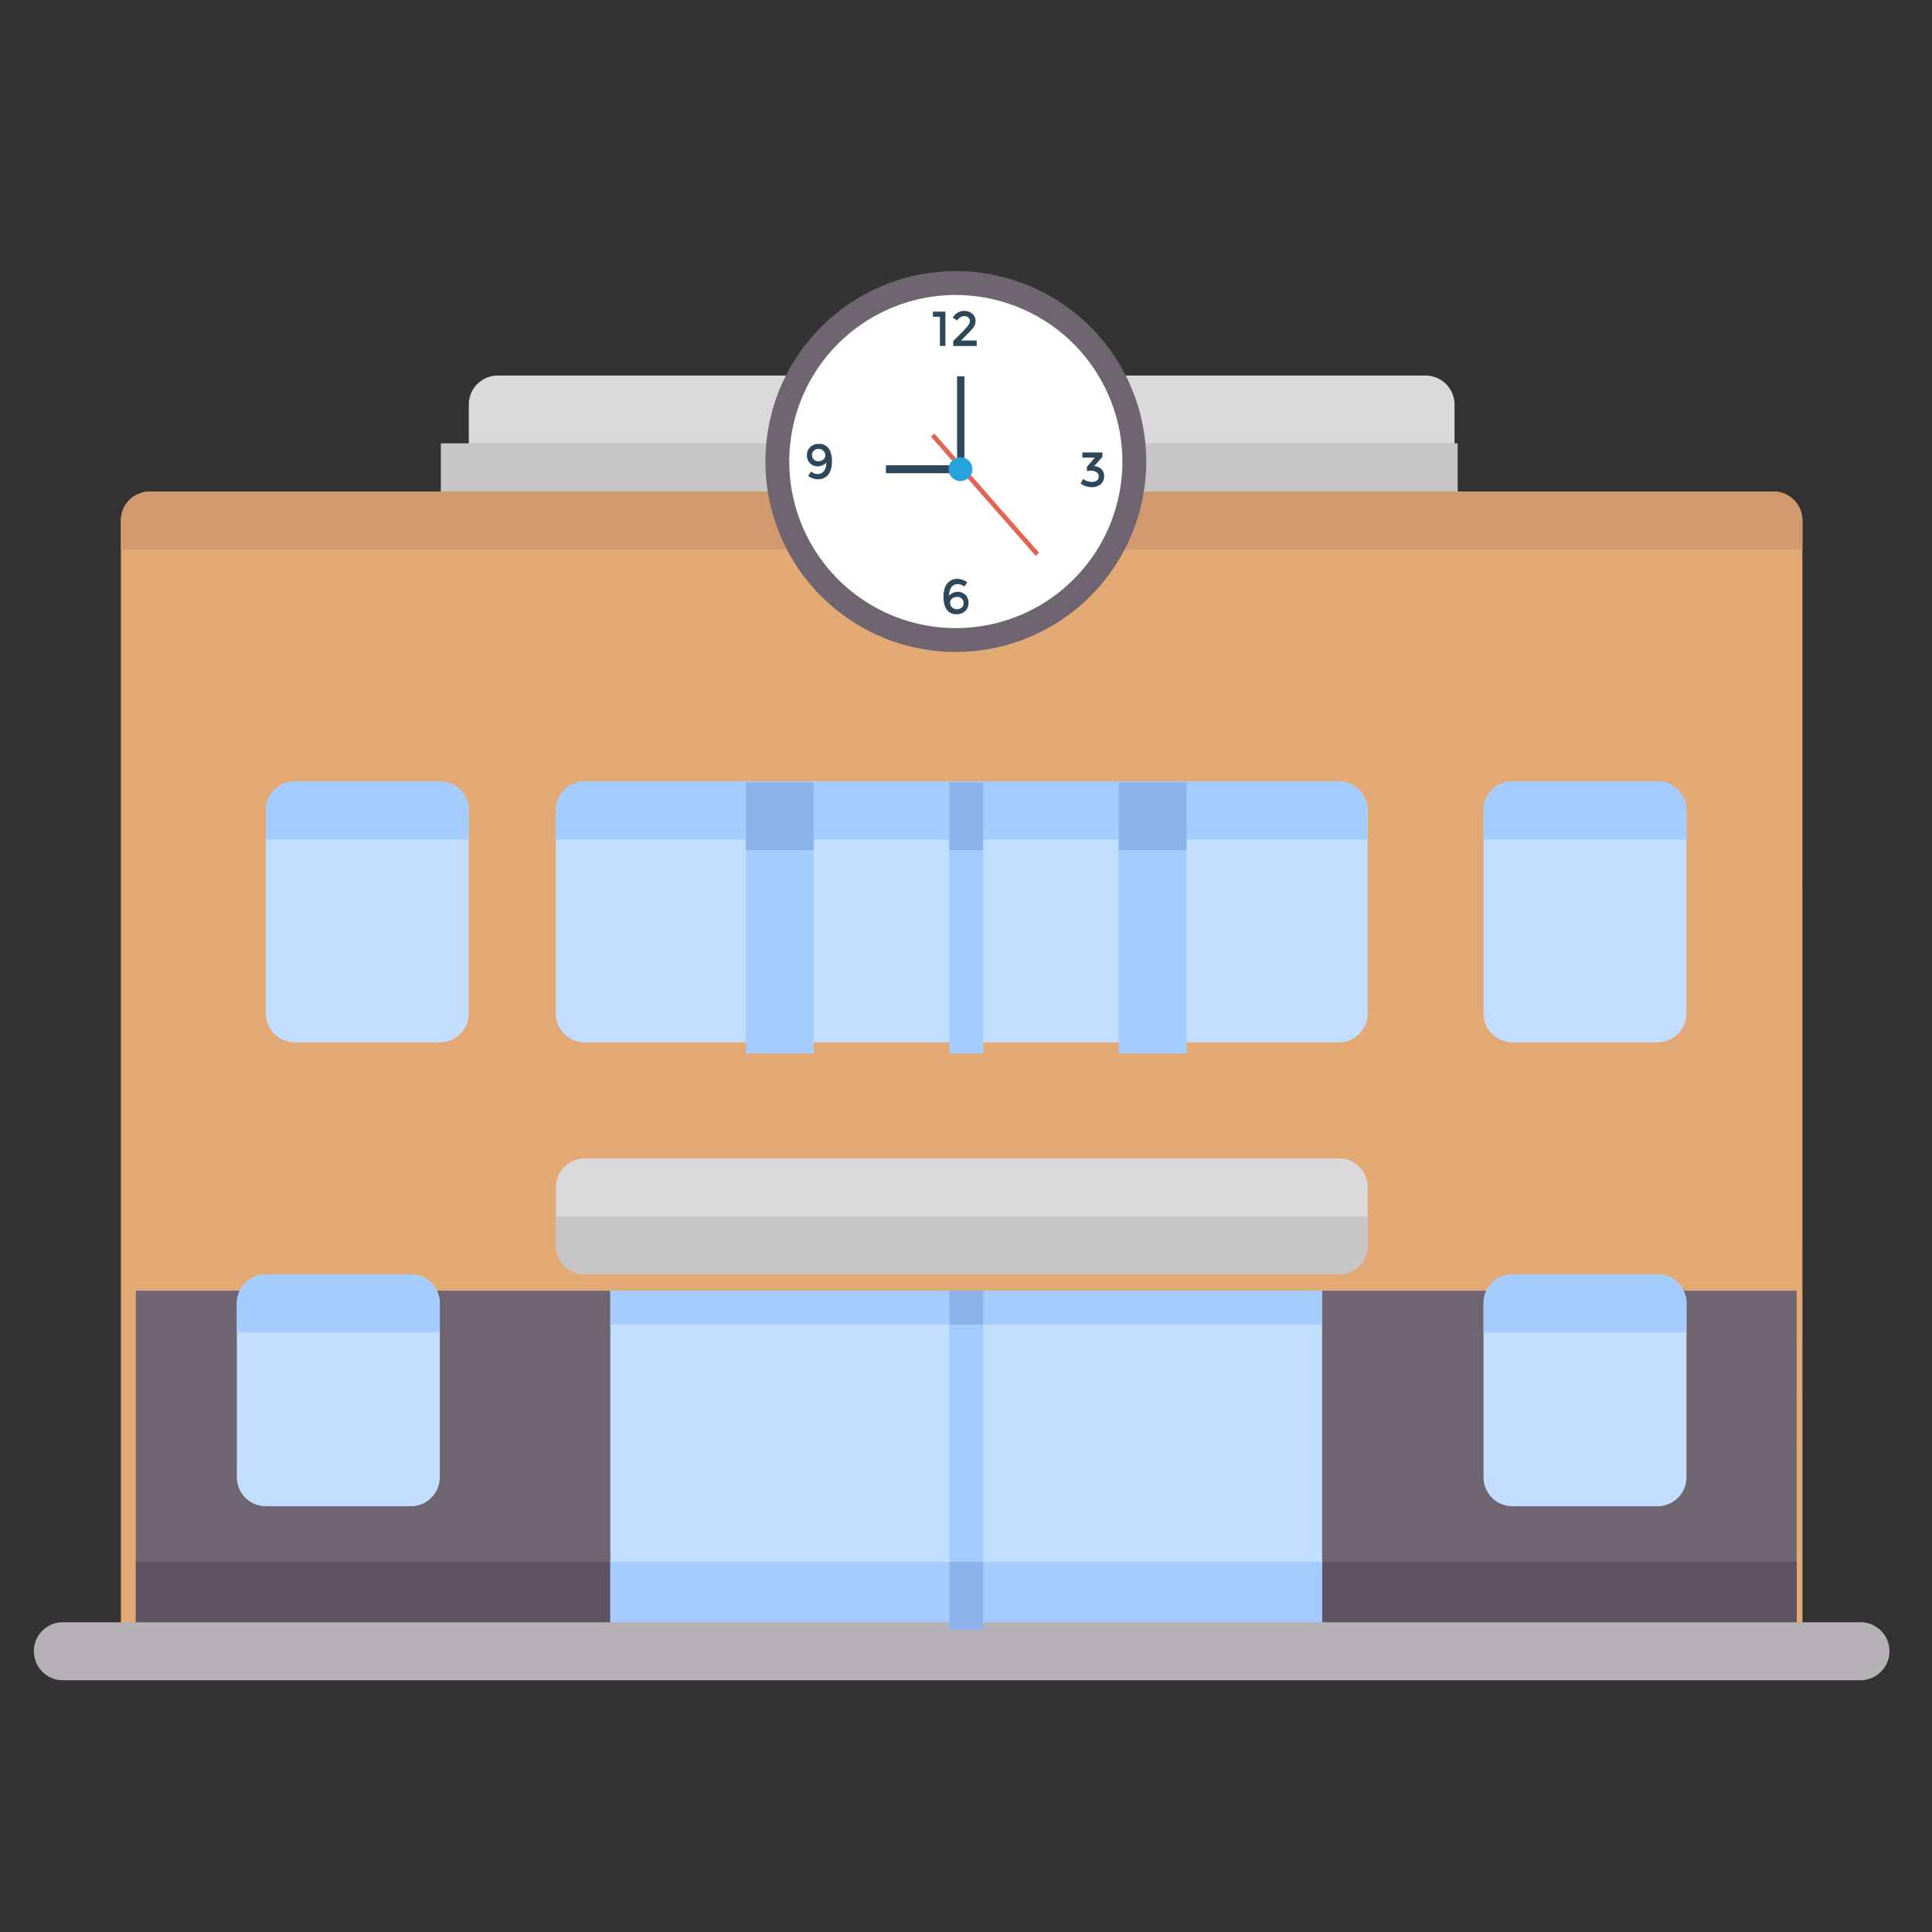 <svg id="Group_634" data-name="Group 634" xmlns="http://www.w3.org/2000/svg" width="57" height="57" viewBox="0 0 57 57">
  <rect x="0" y="0" width="57" height="57" fill="#333333" stroke="none"/>
  <g id="Path_291" data-name="Path 291" fill="#fff" opacity="0">
    <path d="M 56.5 56.5 L 0.5 56.5 L 0.5 0.5 L 56.5 0.5 L 56.5 56.5 Z" stroke="none"/>
    <path d="M 1 1 L 1 56 L 56 56 L 56 1 L 1 1 M 0 0 L 57 0 L 57 57 L 0 57 L 0 0 Z" stroke="none" fill="#707070"/>
  </g>
  <g id="Group_59" data-name="Group 59" transform="translate(1 8)">
    <g id="bank_4_" data-name="bank (4)" transform="translate(0 3.08)">
      <g id="Group_49" data-name="Group 49" transform="translate(12.831)">
        <path id="Path_273" data-name="Path 273" d="M149.083,117.132H120v-4.277a.855.855,0,0,1,.855-.855h27.372a.855.855,0,0,1,.855.855Z" transform="translate(-120 -112)" fill="#dad8db"/>
      </g>
      <g id="Group_50" data-name="Group 50" transform="translate(12.007 2)">
        <rect id="Rectangle_108" data-name="Rectangle 108" width="30" height="4" fill="#c8c5c9"/>
      </g>
      <g id="Group_51" data-name="Group 51" transform="translate(2.566 3.422)">
        <path id="Path_274" data-name="Path 274" d="M73.612,178.215H24v-33.36a.855.855,0,0,1,.855-.855h47.9a.855.855,0,0,1,.855.855Z" transform="translate(-24 -144)" fill="#e2a975"/>
        <path id="Path_275" data-name="Path 275" d="M72.756,144h-47.9a.855.855,0,0,0-.855.855v.855H73.612v-.855A.855.855,0,0,0,72.756,144Z" transform="translate(-24 -144)" fill="#d19a6e"/>
      </g>
      <rect id="Rectangle_109" data-name="Rectangle 109" width="49" height="11" transform="translate(3.007 27)" fill="#6f6571"/>
      <rect id="Rectangle_110" data-name="Rectangle 110" width="49" height="3" transform="translate(3.007 35)" fill="#5d5360"/>
      <rect id="Rectangle_111" data-name="Rectangle 111" width="21" height="11" transform="translate(17.007 27)" fill="#c3ddff"/>
      <rect id="Rectangle_112" data-name="Rectangle 112" width="21" height="1" transform="translate(17.007 27)" fill="#a4ccff"/>
      <rect id="Rectangle_113" data-name="Rectangle 113" width="21" height="3" transform="translate(17.007 35)" fill="#a4ccff"/>
      <g id="Group_52" data-name="Group 52" transform="translate(15.397 11.975)">
        <path id="Path_276" data-name="Path 276" d="M144,224.855v5.988a.855.855,0,0,0,.855.855H167.1a.855.855,0,0,0,.855-.855v-5.988A.855.855,0,0,0,167.1,224h-22.24A.855.855,0,0,0,144,224.855Z" transform="translate(-144 -224)" fill="#c3ddff"/>
        <path id="Path_277" data-name="Path 277" d="M167.95,225.711v-.855A.855.855,0,0,0,167.1,224h-22.24a.855.855,0,0,0-.855.855v.855Z" transform="translate(-144 -224)" fill="#a4ccff"/>
      </g>
      <path id="Path_279" data-name="Path 279" d="M167.1,331.422h-22.24a.855.855,0,0,1-.855-.855v-1.711a.855.855,0,0,1,.855-.855H167.1a.855.855,0,0,1,.855.855v1.711A.855.855,0,0,1,167.1,331.422Z" transform="translate(-128.603 -304.905)" fill="#dad8db"/>
      <path id="Path_280" data-name="Path 280" d="M56,360.855v5.132a.855.855,0,0,0,.855.855h4.277a.855.855,0,0,0,.855-.855v-5.132a.855.855,0,0,0-.855-.855H56.855A.855.855,0,0,0,56,360.855Z" transform="translate(-50.012 -333.483)" fill="#c3ddff"/>
      <path id="Path_281" data-name="Path 281" d="M61.988,361.711v-.855a.855.855,0,0,0-.855-.855H56.855a.855.855,0,0,0-.855.855v.855Z" transform="translate(-50.012 -333.483)" fill="#a4ccff"/>
      <path id="Path_282" data-name="Path 282" d="M400,360.855v5.132a.855.855,0,0,0,.855.855h4.277a.855.855,0,0,0,.855-.855v-5.132a.855.855,0,0,0-.855-.855h-4.277A.855.855,0,0,0,400,360.855Z" transform="translate(-357.231 -333.483)" fill="#c3ddff"/>
      <path id="Path_283" data-name="Path 283" d="M405.988,361.711v-.855a.855.855,0,0,0-.855-.855h-4.277a.855.855,0,0,0-.855.855v.855Z" transform="translate(-357.231 -333.483)" fill="#a4ccff"/>
      <g id="Group_54" data-name="Group 54" transform="translate(42.769 11.975)">
        <path id="Path_284" data-name="Path 284" d="M400,224.855v5.988a.855.855,0,0,0,.855.855h4.277a.855.855,0,0,0,.855-.855v-5.988a.855.855,0,0,0-.855-.855h-4.277A.855.855,0,0,0,400,224.855Z" transform="translate(-400 -224)" fill="#c3ddff"/>
        <path id="Path_285" data-name="Path 285" d="M405.988,225.711v-.855a.855.855,0,0,0-.855-.855h-4.277a.855.855,0,0,0-.855.855v.855Z" transform="translate(-400 -224)" fill="#a4ccff"/>
      </g>
      <g id="Group_55" data-name="Group 55" transform="translate(6.843 11.975)">
        <path id="Path_286" data-name="Path 286" d="M64,224.855v5.988a.855.855,0,0,0,.855.855h4.277a.855.855,0,0,0,.855-.855v-5.988a.855.855,0,0,0-.855-.855H64.855A.855.855,0,0,0,64,224.855Z" transform="translate(-64 -224)" fill="#c3ddff"/>
        <path id="Path_287" data-name="Path 287" d="M69.988,225.711v-.855a.855.855,0,0,0-.855-.855H64.855a.855.855,0,0,0-.855.855v.855Z" transform="translate(-64 -224)" fill="#a4ccff"/>
      </g>
      <rect id="Rectangle_114" data-name="Rectangle 114" width="2" height="8" transform="translate(21.007 12)" fill="#a4ccff"/>
      <rect id="Rectangle_115" data-name="Rectangle 115" width="2" height="2" transform="translate(21.007 12)" fill="#8bb3ea"/>
      <rect id="Rectangle_116" data-name="Rectangle 116" width="1" height="8" transform="translate(27.007 12)" fill="#a4ccff"/>
      <rect id="Rectangle_117" data-name="Rectangle 117" width="1" height="2" transform="translate(27.007 12)" fill="#8bb3ea"/>
      <rect id="Rectangle_118" data-name="Rectangle 118" width="2" height="8" transform="translate(32.007 12)" fill="#a4ccff"/>
      <rect id="Rectangle_119" data-name="Rectangle 119" width="2" height="2" transform="translate(32.007 12)" fill="#8bb3ea"/>
      <path id="Path_288" data-name="Path 288" d="M167.1,345.711h-22.24a.855.855,0,0,1-.855-.855V344h23.95v.855A.855.855,0,0,1,167.1,345.711Z" transform="translate(-128.603 -319.194)" fill="#c8c5c9"/>
      <g id="Group_56" data-name="Group 56" transform="translate(0 36.781)">
        <path id="Path_289" data-name="Path 289" d="M53.889,457.711H.855a.855.855,0,1,1,0-1.711H53.889a.855.855,0,1,1,0,1.711Z" transform="translate(0 -456)" fill="#b6b1b7"/>
      </g>
      <rect id="Rectangle_120" data-name="Rectangle 120" width="1" height="10" transform="translate(27.007 27)" fill="#a4ccff"/>
      <rect id="Rectangle_121" data-name="Rectangle 121" width="1" height="2" transform="translate(27.007 35)" fill="#8bb3ea"/>
      <rect id="Rectangle_122" data-name="Rectangle 122" width="1" height="1" transform="translate(27.007 27)" fill="#8bb3ea"/>
    </g>
    <g id="Group_58" data-name="Group 58" transform="translate(21.582)">
      <circle id="Ellipse_24" data-name="Ellipse 24" cx="5.267" cy="5.267" r="5.267" transform="translate(0.351 0.35)" fill="#fff"/>
      <path id="Path_290" data-name="Path 290" d="M172.954,76.354a5.618,5.618,0,1,1,5.618-5.618A5.624,5.624,0,0,1,172.954,76.354Zm0-10.532a4.914,4.914,0,1,0,4.914,4.914A4.92,4.92,0,0,0,172.954,65.823Z" transform="translate(-167.336 -65.119)" fill="#6f6571"/>
      <g id="Group_57" data-name="Group 57" transform="translate(1.22 1.169)">
        <path id="Path_268" data-name="Path 268" d="M207.522,74.829h.368v1.012h-.162v-.86h-.205Z" transform="translate(-203.8 -74.804)" fill="#2f4859"/>
        <path id="Path_269" data-name="Path 269" d="M212.722,75.049a.2.2,0,0,0,.044-.12.136.136,0,0,0-.047-.1.165.165,0,0,0-.117-.043.242.242,0,0,0-.207.128l-.138-.08a.5.5,0,0,1,.147-.15.382.382,0,0,1,.207-.051.335.335,0,0,1,.222.08.272.272,0,0,1,.1.219.3.3,0,0,1-.04.149,1.014,1.014,0,0,1-.149.182l-.237.242h.459v.164h-.692v-.145l.307-.308A1.669,1.669,0,0,0,212.722,75.049Z" transform="translate(-207.953 -74.629)" fill="#2f4859"/>
        <path id="Path_270" data-name="Path 270" d="M177.566,107.446a.225.225,0,0,0,.2-.091.431.431,0,0,0,.065-.246.362.362,0,0,1-.1.076.321.321,0,0,1-.151.036.312.312,0,0,1-.228-.091.322.322,0,0,1-.092-.24.313.313,0,0,1,.1-.241.355.355,0,0,1,.25-.091.336.336,0,0,1,.336.217.723.723,0,0,1,.052.281.872.872,0,0,1-.033.261.423.423,0,0,1-.091.165.368.368,0,0,1-.277.119.475.475,0,0,1-.3-.1l.085-.126a.322.322,0,0,0,.089.052A.265.265,0,0,0,177.566,107.446Zm.031-.376a.221.221,0,0,0,.146-.049.156.156,0,0,0,.059-.126.181.181,0,0,0-.056-.133.193.193,0,0,0-.141-.056.2.2,0,0,0-.14.05.165.165,0,0,0-.055.128.186.186,0,0,0,.05.132A.179.179,0,0,0,177.6,107.07Z" transform="translate(-177.255 -102.631)" fill="#2f4859"/>
        <path id="Path_271" data-name="Path 271" d="M210.54,139.14a.225.225,0,0,0-.2.091.429.429,0,0,0-.065.246.361.361,0,0,1,.1-.076.322.322,0,0,1,.151-.036.312.312,0,0,1,.228.09.322.322,0,0,1,.092.24.313.313,0,0,1-.1.241.355.355,0,0,1-.25.091.336.336,0,0,1-.336-.217.724.724,0,0,1-.052-.281.873.873,0,0,1,.033-.261.423.423,0,0,1,.091-.165.367.367,0,0,1,.277-.119.475.475,0,0,1,.3.1l-.086.126a.322.322,0,0,0-.089-.052A.262.262,0,0,0,210.54,139.14Zm-.031.376a.222.222,0,0,0-.146.048.156.156,0,0,0-.059.126.181.181,0,0,0,.057.133.193.193,0,0,0,.142.056.206.206,0,0,0,.142-.05.162.162,0,0,0,.056-.128.182.182,0,0,0-.192-.186Z" transform="translate(-206.074 -131.074)" fill="#2f4859"/>
        <path id="Path_272" data-name="Path 272" d="M242.988,108.769v-.152h.592v.133l-.245.274a.3.3,0,0,1,.217.088.281.281,0,0,1,.078.2.3.3,0,0,1-.1.243.406.406,0,0,1-.27.088.574.574,0,0,1-.323-.106l.072-.138a.449.449,0,0,0,.261.087.242.242,0,0,0,.145-.041.138.138,0,0,0,.057-.119.146.146,0,0,0-.064-.124.3.3,0,0,0-.177-.046.372.372,0,0,0-.109.016v-.13l.235-.272h-.366Z" transform="translate(-234.857 -104.438)" fill="#2f4859"/>
        <rect id="Rectangle_105" data-name="Rectangle 105" width="0.216" height="2.737" transform="translate(4.435 1.935)" fill="#2f4859"/>
        <rect id="Rectangle_106" data-name="Rectangle 106" width="1.991" height="0.234" transform="translate(2.336 4.558)" fill="#2f4859"/>
      </g>
      <rect id="Rectangle_123" data-name="Rectangle 123" width="0.136" height="4.681" transform="matrix(-0.751, 0.66, -0.66, -0.751, 8.076, 8.309)" fill="#e56353"/>
      <circle id="Ellipse_25" data-name="Ellipse 25" cx="0.352" cy="0.352" r="0.352" transform="translate(5.403 5.49)" fill="#27a2db"/>
    </g>
  </g>
</svg>

